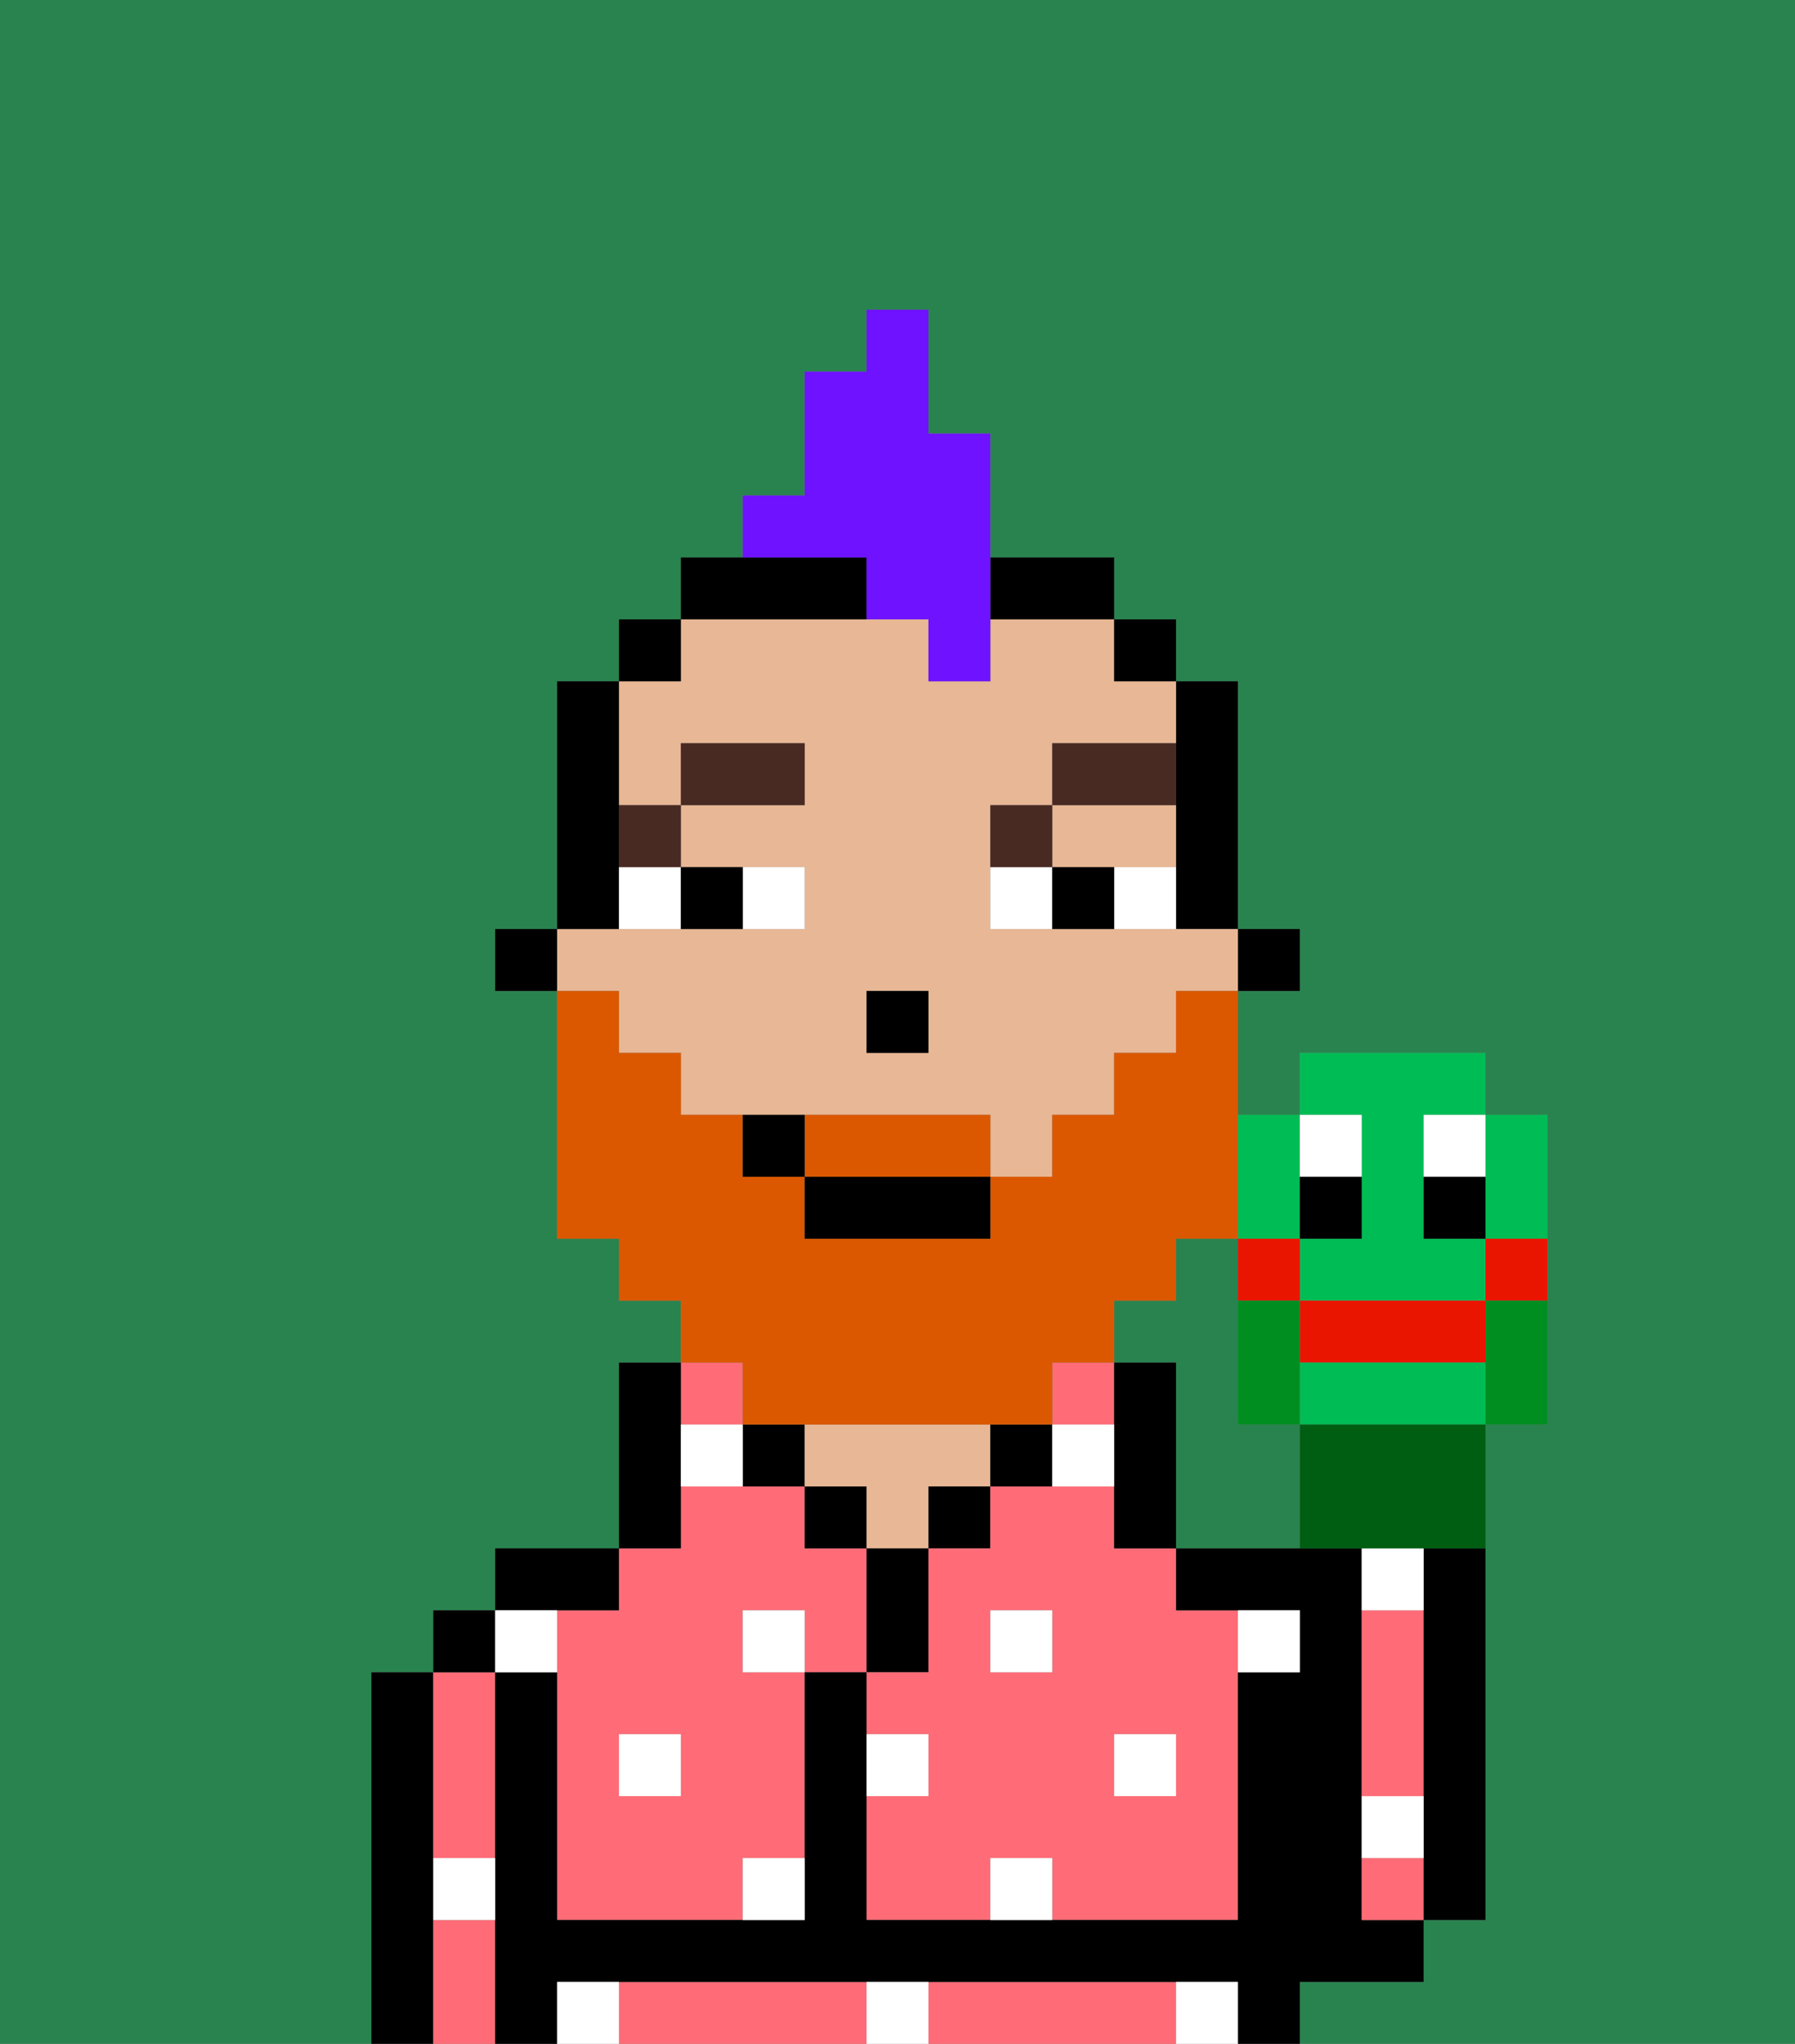 <svg xmlns="http://www.w3.org/2000/svg" viewBox="0 0 29 33"><rect x="0" y="0" width="29" height="33" fill="#808080" stroke="none"/><defs><style>polygon,rect,path{shape-rendering:crispedges;}.va27-1{fill:#29834f;}.va27-2{fill:#000000;}.va27-3{fill:#ff6c77;}.va27-4{fill:#e8b795;}.va27-5{fill:#ffffff;}.va27-6{fill:#ffffff;}.va27-7{fill:#492a23;}.va27-8{fill:#db5800;}.va27-9{fill:#6e12ff;}.va27-10{fill:#00bc55;}.va27-11{fill:#ffffff;}.va27-12{fill:#ea1500;}.va27-13{fill:#005e12;}.va27-14{fill:#008e21;}</style></defs><path class="va27-1" d="M0,33H6V27H7V26H8V25h2V22h1V21H10V20H9V16H8V15H9V11h1V10h1V9h1V8h1V6h1V5h1V7h1V9h2v1h1v1h1v4h1v1H20v2h1V17h3v1h1v5H24v8H23v1H21v1h8V0H0Z"/><path class="va27-1" d="M20,23V20H19v1H18v1h1v3h2V23Z"/><path class="va27-2" d="M7,30V27H6v6H7V30Z"/><path class="va27-3" d="M7,30H8V27H7v3Z"/><path class="va27-3" d="M7,31v2H8V31Z"/><rect class="va27-2" x="7" y="26" width="1" height="1"/><rect class="va27-3" x="11" y="22" width="1" height="1"/><path class="va27-3" d="M9,26v5h3V30h1V27H12V26h1v1h1V25H13V24H11v1H10v1Zm2,2v1H10V28Z"/><path class="va27-2" d="M10,26V25H8v1h2Z"/><path class="va27-2" d="M11,24V22H10v3h1Z"/><path class="va27-2" d="M12,23v1h1V23Z"/><rect class="va27-2" x="13" y="24" width="1" height="1"/><path class="va27-4" d="M15,24h1V23H13v1h1v1h1Z"/><path class="va27-2" d="M15,26V25H14v2h1Z"/><rect class="va27-2" x="15" y="24" width="1" height="1"/><path class="va27-3" d="M18,24H16v1H15v2H14v1h1v1H14v2h2V30h1v1h3V26H19V25H18Zm-1,3H16V26h1Zm2,1v1H18V28Z"/><rect class="va27-3" x="17" y="22" width="1" height="1"/><path class="va27-2" d="M17,24V23H16v1Z"/><path class="va27-2" d="M19,22H18v3h1V22Z"/><path class="va27-3" d="M13,32H10v1h4V32Z"/><path class="va27-3" d="M18,32H15v1h4V32Z"/><path class="va27-2" d="M22,32h1V31H22V25H19v1h2v1H20v4H14V27H13v4H9V27H8v6H9V32H20v1h1V32Z"/><path class="va27-3" d="M22,30v1h1V30Z"/><path class="va27-3" d="M23,28V26H22v3h1Z"/><path class="va27-2" d="M23,26v5h1V25H23Z"/><rect class="va27-2" x="20" y="15" width="1" height="1"/><path class="va27-2" d="M19,13v2h1V11H19v2Z"/><path class="va27-4" d="M18,14h1V13H17v1Z"/><path class="va27-4" d="M10,17h1v1h5v1h1V18h1V17h1V16h1V15H16V13h1V12h2V11H18V10H16v1H15V10H11v1H10v2h1V12h2v1H11v1h2v1H9v1h1Zm4-1h1v1H14Z"/><rect class="va27-2" x="18" y="10" width="1" height="1"/><path class="va27-2" d="M14,10V9H11v1h3Z"/><path class="va27-2" d="M17,10h1V9H16v1Z"/><rect class="va27-2" x="10" y="10" width="1" height="1"/><path class="va27-2" d="M10,14V11H9v4h1Z"/><rect class="va27-2" x="8" y="15" width="1" height="1"/><rect class="va27-2" x="14" y="16" width="1" height="1"/><rect class="va27-5" x="18" y="28" width="1" height="1"/><path class="va27-5" d="M16,30v1h1V30Z"/><path class="va27-5" d="M15,28H14v1h1Z"/><path class="va27-5" d="M14,32v1h1V32Z"/><rect class="va27-5" x="16" y="26" width="1" height="1"/><path class="va27-5" d="M12,31h1V30H12Z"/><rect class="va27-5" x="10" y="28" width="1" height="1"/><rect class="va27-5" x="12" y="26" width="1" height="1"/><path class="va27-5" d="M21,27V26H20v1Z"/><path class="va27-5" d="M9,32v1h1V32Z"/><path class="va27-5" d="M19,32v1h1V32Z"/><path class="va27-5" d="M23,29H22v1h1Z"/><path class="va27-5" d="M23,25H22v1h1Z"/><path class="va27-5" d="M7,31H8V30H7Z"/><path class="va27-5" d="M9,27V26H8v1Z"/><path class="va27-5" d="M18,24V23H17v1Z"/><path class="va27-5" d="M11,23v1h1V23Z"/><path class="va27-6" d="M13,15V14H12v1Z"/><path class="va27-6" d="M10,15h1V14H10Z"/><path class="va27-6" d="M18,14v1h1V14Z"/><path class="va27-6" d="M16,14v1h1V14Z"/><path class="va27-2" d="M12,15V14H11v1Z"/><path class="va27-2" d="M17,14v1h1V14Z"/><path class="va27-7" d="M11,14V13H10v1Z"/><rect class="va27-7" x="11" y="12" width="2" height="1"/><path class="va27-7" d="M17,13H16v1h1Z"/><path class="va27-7" d="M19,12H17v1h2Z"/><path class="va27-8" d="M15,18H13v1h3V18Z"/><path class="va27-8" d="M12,23h5V22h1V21h1V20h1V16H19v1H18v1H17v1H16v1H13V19H12V18H11V17H10V16H9v4h1v1h1v1h1Z"/><rect class="va27-2" x="13" y="19" width="3" height="1"/><path class="va27-2" d="M12,18v1h1V18Z"/><path class="va27-9" d="M14,10h1v1h1V7H15V5H14V6H13V8H12V9h2Z"/><path class="va27-10" d="M22,19v1H21v1h3V20H23V18h1V17H21v1h1Z"/><path class="va27-10" d="M21,20V18H20v2Z"/><path class="va27-11" d="M22,19V18H21v1Z"/><path class="va27-2" d="M22,19H21v1h1Z"/><path class="va27-11" d="M23,19h1V18H23Z"/><path class="va27-2" d="M23,19v1h1V19Z"/><path class="va27-12" d="M24,22V21H21v1Z"/><path class="va27-10" d="M21,22v1h3V22Z"/><path class="va27-10" d="M24,20h1V18H24v2Z"/><path class="va27-13" d="M21,23v2h3V23H21Z"/><path class="va27-12" d="M24,20.333V21h1V20H24Z"/><path class="va27-12" d="M20,21h1V20H20v1Z"/><path class="va27-14" d="M20,22v1h1V21H20Z"/><path class="va27-14" d="M24,21.222V23h1V21H24Z"/></svg>